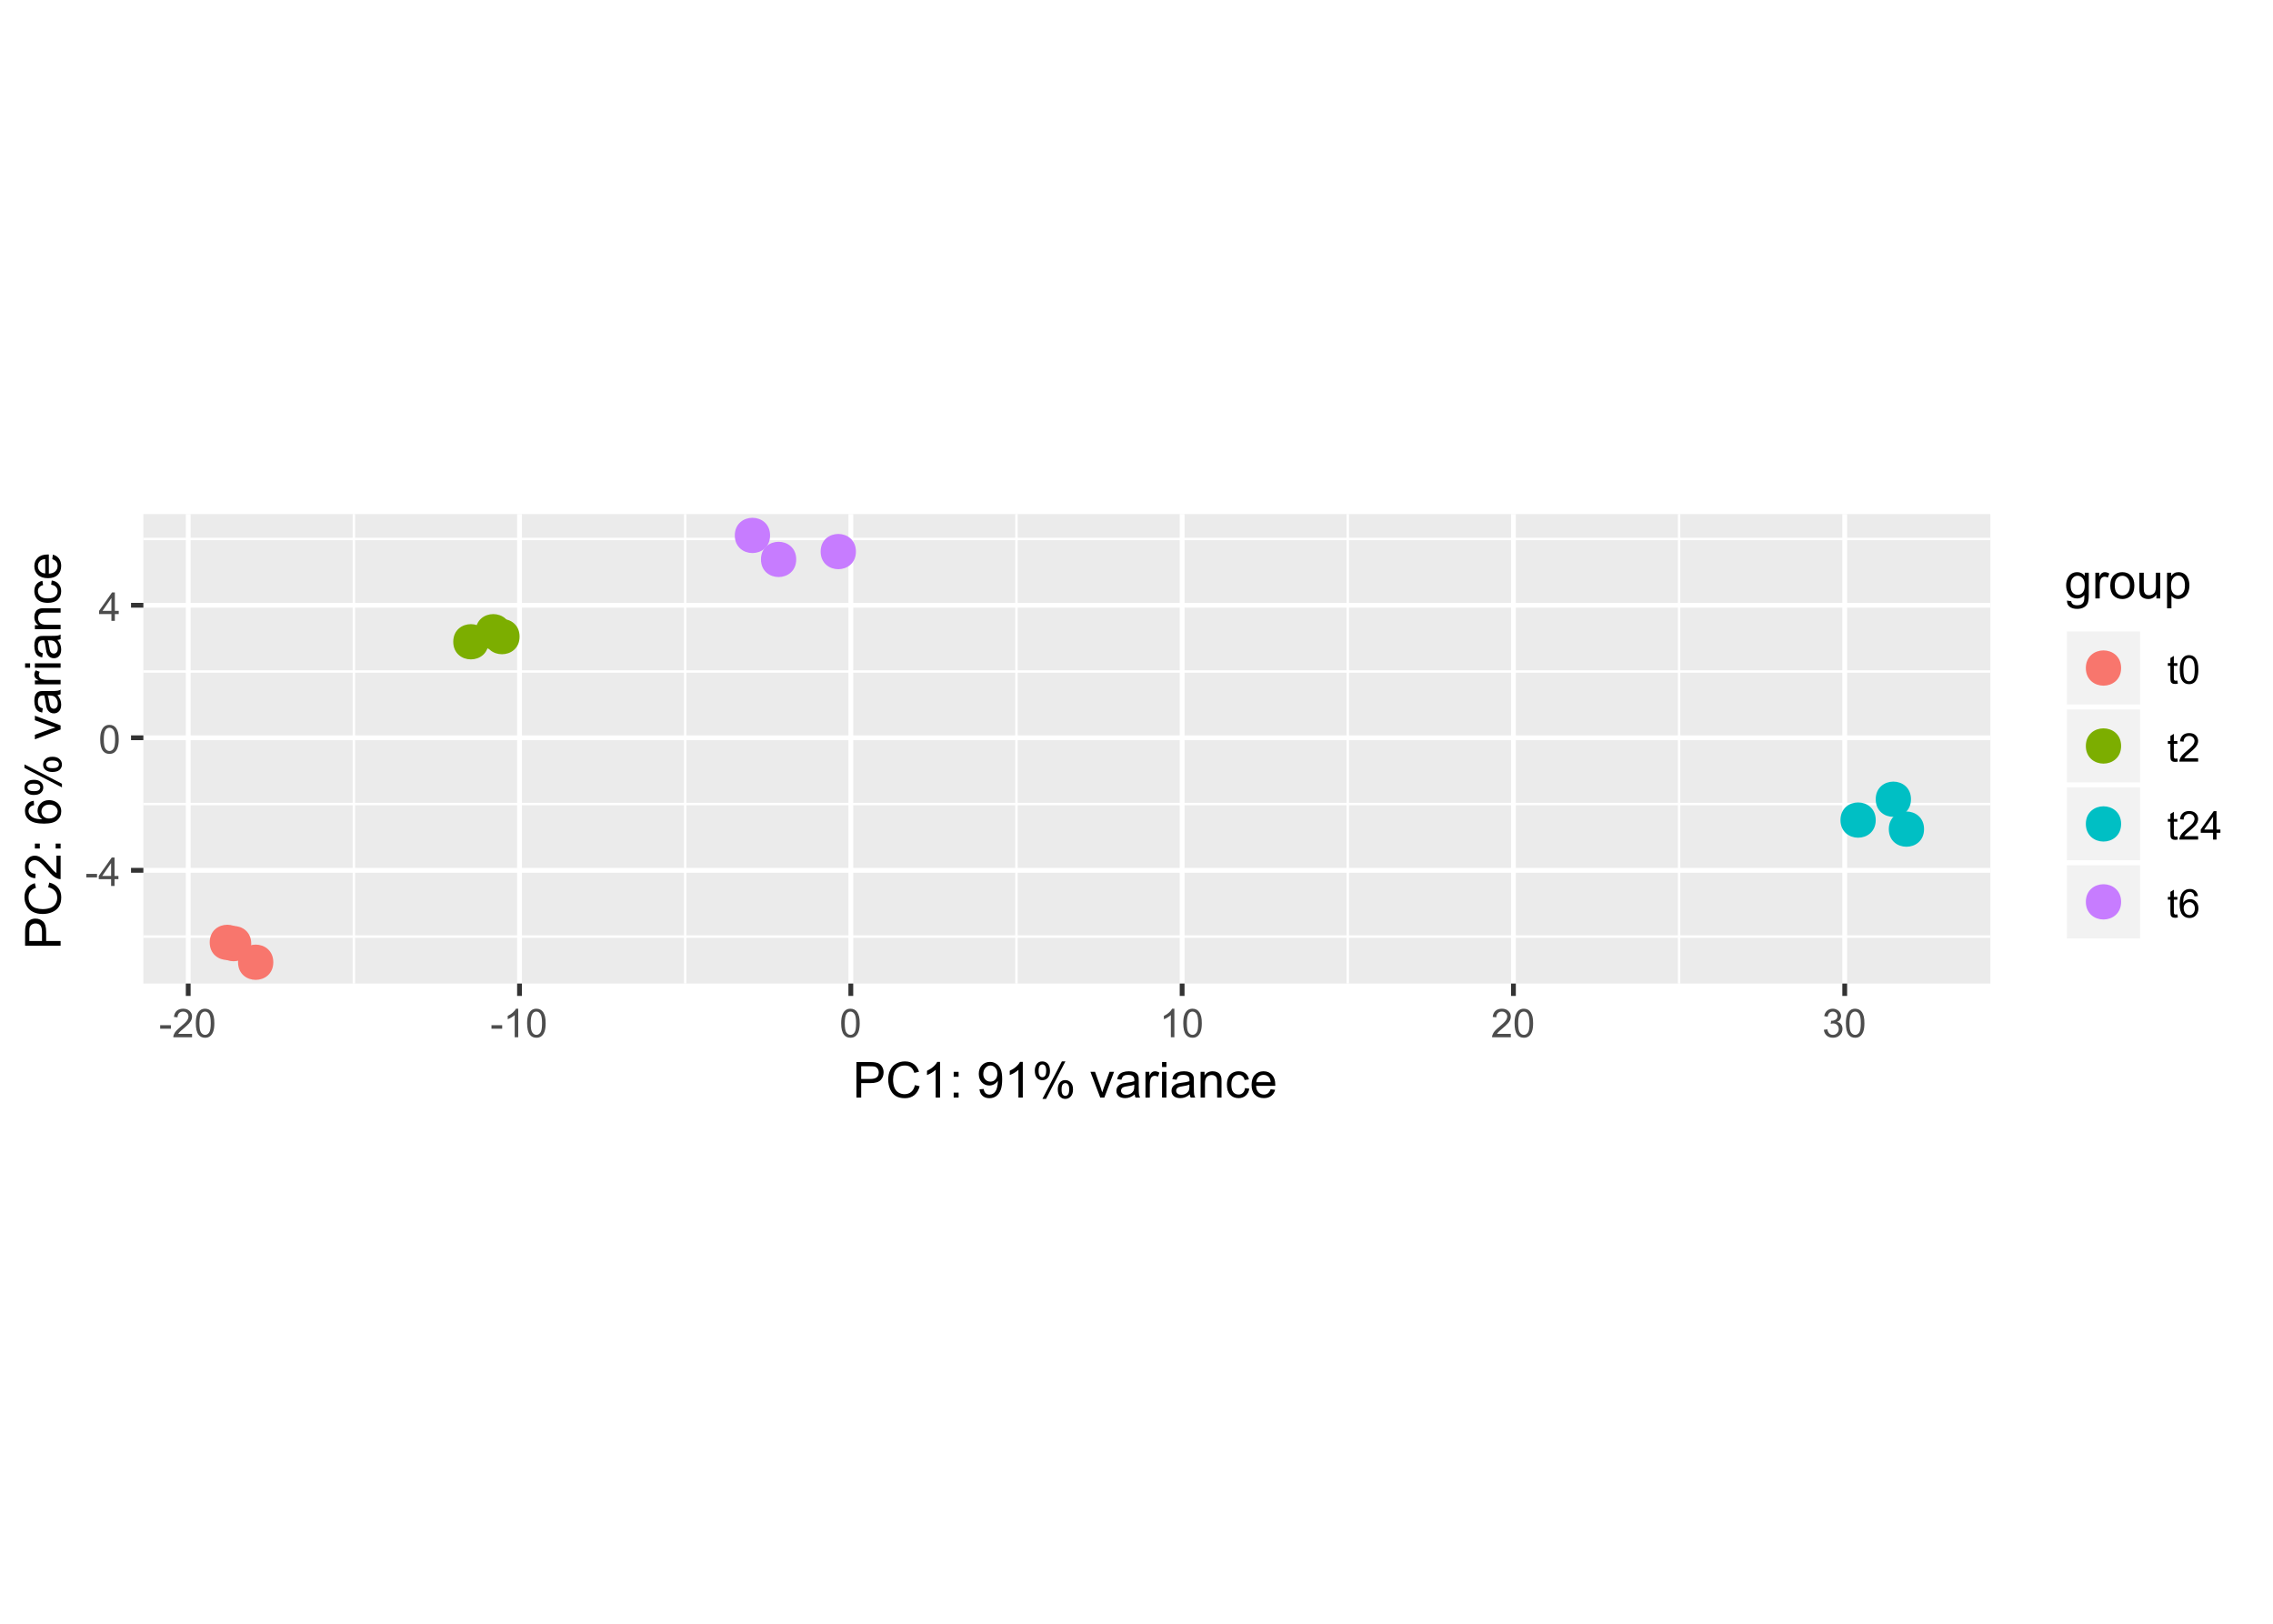 <?xml version="1.0" encoding="UTF-8"?>
<svg xmlns="http://www.w3.org/2000/svg" xmlns:xlink="http://www.w3.org/1999/xlink" width="504pt" height="360pt" viewBox="0 0 504 360" version="1.1">
<defs>
<g>
<symbol overflow="visible" id="glyph0-0">
<path style="stroke:none;" d="M 1.094 0 L 1.094 -5.5 L 5.5 -5.5 L 5.5 0 Z M 1.234 -0.141 L 5.359 -0.141 L 5.359 -5.359 L 1.234 -5.359 Z M 1.234 -0.141 "/>
</symbol>
<symbol overflow="visible" id="glyph0-1">
<path style="stroke:none;" d="M 0.281 -1.891 L 0.281 -2.672 L 2.656 -2.672 L 2.656 -1.891 Z M 0.281 -1.891 "/>
</symbol>
<symbol overflow="visible" id="glyph0-2">
<path style="stroke:none;" d="M 2.844 0 L 2.844 -1.5 L 0.109 -1.5 L 0.109 -2.219 L 2.984 -6.297 L 3.609 -6.297 L 3.609 -2.219 L 4.469 -2.219 L 4.469 -1.5 L 3.609 -1.5 L 3.609 0 Z M 2.844 -2.219 L 2.844 -5.062 L 0.875 -2.219 Z M 2.844 -2.219 "/>
</symbol>
<symbol overflow="visible" id="glyph0-3">
<path style="stroke:none;" d="M 0.359 -3.109 C 0.359 -3.848 0.438 -4.441 0.594 -4.891 C 0.75 -5.348 0.977 -5.703 1.281 -5.953 C 1.582 -6.203 1.961 -6.328 2.422 -6.328 C 2.754 -6.328 3.047 -6.258 3.297 -6.125 C 3.555 -5.988 3.77 -5.789 3.938 -5.531 C 4.102 -5.27 4.234 -4.957 4.328 -4.594 C 4.422 -4.227 4.469 -3.734 4.469 -3.109 C 4.469 -2.367 4.391 -1.77 4.234 -1.312 C 4.086 -0.863 3.863 -0.516 3.562 -0.266 C 3.258 -0.016 2.879 0.109 2.422 0.109 C 1.805 0.109 1.328 -0.109 0.984 -0.547 C 0.566 -1.066 0.359 -1.922 0.359 -3.109 Z M 1.156 -3.109 C 1.156 -2.078 1.273 -1.391 1.516 -1.047 C 1.766 -0.703 2.066 -0.531 2.422 -0.531 C 2.773 -0.531 3.07 -0.703 3.312 -1.047 C 3.551 -1.391 3.672 -2.078 3.672 -3.109 C 3.672 -4.141 3.551 -4.828 3.312 -5.172 C 3.07 -5.516 2.77 -5.688 2.406 -5.688 C 2.051 -5.688 1.77 -5.535 1.562 -5.234 C 1.289 -4.848 1.156 -4.141 1.156 -3.109 Z M 1.156 -3.109 "/>
</symbol>
<symbol overflow="visible" id="glyph0-4">
<path style="stroke:none;" d="M 4.422 -0.75 L 4.422 0 L 0.266 0 C 0.254 -0.188 0.285 -0.363 0.359 -0.531 C 0.461 -0.82 0.629 -1.102 0.859 -1.375 C 1.098 -1.645 1.438 -1.961 1.875 -2.328 C 2.562 -2.891 3.023 -3.332 3.266 -3.656 C 3.504 -3.988 3.625 -4.301 3.625 -4.594 C 3.625 -4.895 3.516 -5.148 3.297 -5.359 C 3.078 -5.578 2.789 -5.688 2.438 -5.688 C 2.062 -5.688 1.766 -5.57 1.547 -5.344 C 1.328 -5.125 1.211 -4.816 1.203 -4.422 L 0.406 -4.5 C 0.469 -5.094 0.676 -5.547 1.031 -5.859 C 1.383 -6.172 1.859 -6.328 2.453 -6.328 C 3.055 -6.328 3.535 -6.156 3.891 -5.812 C 4.242 -5.477 4.422 -5.066 4.422 -4.578 C 4.422 -4.328 4.367 -4.078 4.266 -3.828 C 4.16 -3.586 3.988 -3.332 3.75 -3.062 C 3.508 -2.789 3.113 -2.422 2.562 -1.953 C 2.094 -1.566 1.789 -1.301 1.656 -1.156 C 1.531 -1.02 1.426 -0.883 1.344 -0.75 Z M 4.422 -0.75 "/>
</symbol>
<symbol overflow="visible" id="glyph0-5">
<path style="stroke:none;" d="M 3.281 0 L 2.5 0 L 2.5 -4.922 C 2.312 -4.742 2.066 -4.566 1.766 -4.391 C 1.461 -4.211 1.191 -4.082 0.953 -4 L 0.953 -4.734 C 1.391 -4.941 1.77 -5.191 2.094 -5.484 C 2.414 -5.773 2.645 -6.055 2.781 -6.328 L 3.281 -6.328 Z M 3.281 0 "/>
</symbol>
<symbol overflow="visible" id="glyph0-6">
<path style="stroke:none;" d="M 0.375 -1.656 L 1.141 -1.766 C 1.234 -1.328 1.383 -1.008 1.594 -0.812 C 1.812 -0.625 2.07 -0.531 2.375 -0.531 C 2.738 -0.531 3.047 -0.656 3.297 -0.906 C 3.547 -1.156 3.672 -1.469 3.672 -1.844 C 3.672 -2.195 3.555 -2.488 3.328 -2.719 C 3.098 -2.945 2.801 -3.062 2.438 -3.062 C 2.289 -3.062 2.109 -3.035 1.891 -2.984 L 1.984 -3.656 C 2.035 -3.656 2.078 -3.656 2.109 -3.656 C 2.43 -3.656 2.723 -3.738 2.984 -3.906 C 3.254 -4.082 3.391 -4.348 3.391 -4.703 C 3.391 -4.984 3.289 -5.219 3.094 -5.406 C 2.906 -5.594 2.66 -5.688 2.359 -5.688 C 2.055 -5.688 1.805 -5.594 1.609 -5.406 C 1.41 -5.219 1.281 -4.93 1.219 -4.547 L 0.453 -4.688 C 0.547 -5.207 0.758 -5.609 1.094 -5.891 C 1.426 -6.18 1.844 -6.328 2.344 -6.328 C 2.688 -6.328 3 -6.25 3.281 -6.094 C 3.57 -5.945 3.797 -5.742 3.953 -5.484 C 4.109 -5.234 4.188 -4.969 4.188 -4.688 C 4.188 -4.414 4.113 -4.164 3.969 -3.938 C 3.82 -3.719 3.602 -3.539 3.312 -3.406 C 3.688 -3.32 3.977 -3.145 4.188 -2.875 C 4.395 -2.602 4.5 -2.266 4.5 -1.859 C 4.5 -1.305 4.297 -0.836 3.891 -0.453 C 3.492 -0.078 2.988 0.109 2.375 0.109 C 1.82 0.109 1.363 -0.051 1 -0.375 C 0.633 -0.707 0.426 -1.133 0.375 -1.656 Z M 0.375 -1.656 "/>
</symbol>
<symbol overflow="visible" id="glyph0-7">
<path style="stroke:none;" d="M 2.266 -0.688 L 2.375 -0.016 C 2.156 0.035 1.961 0.062 1.797 0.062 C 1.516 0.062 1.297 0.02 1.141 -0.062 C 0.984 -0.156 0.875 -0.273 0.812 -0.422 C 0.75 -0.566 0.719 -0.867 0.719 -1.328 L 0.719 -3.953 L 0.156 -3.953 L 0.156 -4.562 L 0.719 -4.562 L 0.719 -5.688 L 1.484 -6.156 L 1.484 -4.562 L 2.266 -4.562 L 2.266 -3.953 L 1.484 -3.953 L 1.484 -1.297 C 1.484 -1.078 1.5 -0.93 1.531 -0.859 C 1.562 -0.797 1.602 -0.742 1.656 -0.703 C 1.719 -0.672 1.805 -0.656 1.922 -0.656 C 2.016 -0.656 2.129 -0.664 2.266 -0.688 Z M 2.266 -0.688 "/>
</symbol>
<symbol overflow="visible" id="glyph0-8">
<path style="stroke:none;" d="M 4.375 -4.75 L 3.609 -4.688 C 3.535 -5 3.438 -5.223 3.312 -5.359 C 3.102 -5.578 2.848 -5.688 2.547 -5.688 C 2.297 -5.688 2.078 -5.617 1.891 -5.484 C 1.648 -5.305 1.457 -5.047 1.312 -4.703 C 1.176 -4.359 1.102 -3.875 1.094 -3.25 C 1.281 -3.531 1.508 -3.738 1.781 -3.875 C 2.051 -4.008 2.332 -4.078 2.625 -4.078 C 3.145 -4.078 3.582 -3.891 3.938 -3.516 C 4.301 -3.141 4.484 -2.648 4.484 -2.047 C 4.484 -1.648 4.398 -1.281 4.234 -0.938 C 4.066 -0.602 3.832 -0.344 3.531 -0.156 C 3.227 0.02 2.891 0.109 2.516 0.109 C 1.867 0.109 1.344 -0.125 0.938 -0.594 C 0.531 -1.07 0.328 -1.859 0.328 -2.953 C 0.328 -4.16 0.551 -5.039 1 -5.594 C 1.395 -6.082 1.926 -6.328 2.594 -6.328 C 3.082 -6.328 3.484 -6.188 3.797 -5.906 C 4.117 -5.625 4.312 -5.238 4.375 -4.75 Z M 1.219 -2.047 C 1.219 -1.773 1.273 -1.516 1.391 -1.266 C 1.504 -1.023 1.66 -0.844 1.859 -0.719 C 2.066 -0.594 2.281 -0.531 2.5 -0.531 C 2.832 -0.531 3.113 -0.66 3.344 -0.922 C 3.582 -1.18 3.703 -1.539 3.703 -2 C 3.703 -2.438 3.582 -2.781 3.344 -3.031 C 3.113 -3.281 2.82 -3.406 2.469 -3.406 C 2.125 -3.406 1.828 -3.281 1.578 -3.031 C 1.336 -2.781 1.219 -2.453 1.219 -2.047 Z M 1.219 -2.047 "/>
</symbol>
<symbol overflow="visible" id="glyph1-0">
<path style="stroke:none;" d="M 1.375 0 L 1.375 -6.875 L 6.875 -6.875 L 6.875 0 Z M 1.547 -0.172 L 6.703 -0.172 L 6.703 -6.703 L 1.547 -6.703 Z M 1.547 -0.172 "/>
</symbol>
<symbol overflow="visible" id="glyph1-1">
<path style="stroke:none;" d="M 0.844 0 L 0.844 -7.875 L 3.812 -7.875 C 4.344 -7.875 4.742 -7.848 5.016 -7.797 C 5.398 -7.734 5.723 -7.609 5.984 -7.422 C 6.242 -7.242 6.453 -6.992 6.609 -6.672 C 6.773 -6.348 6.859 -5.988 6.859 -5.594 C 6.859 -4.926 6.645 -4.359 6.219 -3.891 C 5.789 -3.43 5.02 -3.203 3.906 -3.203 L 1.891 -3.203 L 1.891 0 Z M 1.891 -4.125 L 3.922 -4.125 C 4.598 -4.125 5.078 -4.25 5.359 -4.5 C 5.641 -4.75 5.781 -5.102 5.781 -5.562 C 5.781 -5.895 5.695 -6.176 5.531 -6.406 C 5.363 -6.645 5.145 -6.801 4.875 -6.875 C 4.695 -6.914 4.375 -6.938 3.906 -6.938 L 1.891 -6.938 Z M 1.891 -4.125 "/>
</symbol>
<symbol overflow="visible" id="glyph1-2">
<path style="stroke:none;" d="M 6.469 -2.766 L 7.516 -2.5 C 7.297 -1.645 6.898 -0.988 6.328 -0.531 C 5.766 -0.082 5.07 0.141 4.25 0.141 C 3.395 0.141 2.703 -0.031 2.172 -0.375 C 1.641 -0.727 1.234 -1.234 0.953 -1.891 C 0.68 -2.547 0.547 -3.25 0.547 -4 C 0.547 -4.812 0.703 -5.523 1.016 -6.141 C 1.328 -6.754 1.77 -7.219 2.344 -7.531 C 2.926 -7.852 3.566 -8.016 4.266 -8.016 C 5.055 -8.016 5.719 -7.812 6.25 -7.406 C 6.789 -7.008 7.164 -6.445 7.375 -5.719 L 6.344 -5.469 C 6.164 -6.039 5.898 -6.457 5.547 -6.719 C 5.203 -6.977 4.77 -7.109 4.25 -7.109 C 3.633 -7.109 3.125 -6.961 2.719 -6.672 C 2.312 -6.391 2.023 -6.004 1.859 -5.516 C 1.703 -5.023 1.625 -4.52 1.625 -4 C 1.625 -3.332 1.719 -2.75 1.906 -2.25 C 2.102 -1.75 2.406 -1.375 2.812 -1.125 C 3.227 -0.875 3.676 -0.75 4.156 -0.75 C 4.738 -0.75 5.234 -0.914 5.641 -1.25 C 6.047 -1.594 6.32 -2.098 6.469 -2.766 Z M 6.469 -2.766 "/>
</symbol>
<symbol overflow="visible" id="glyph1-3">
<path style="stroke:none;" d="M 4.094 0 L 3.125 0 L 3.125 -6.156 C 2.895 -5.938 2.594 -5.711 2.219 -5.484 C 1.844 -5.266 1.504 -5.102 1.203 -5 L 1.203 -5.938 C 1.742 -6.188 2.211 -6.488 2.609 -6.844 C 3.016 -7.207 3.301 -7.562 3.469 -7.906 L 4.094 -7.906 Z M 4.094 0 "/>
</symbol>
<symbol overflow="visible" id="glyph1-4">
<path style="stroke:none;" d="M 1 -4.609 L 1 -5.703 L 2.094 -5.703 L 2.094 -4.609 Z M 1 0 L 1 -1.094 L 2.094 -1.094 L 2.094 0 Z M 1 0 "/>
</symbol>
<symbol overflow="visible" id="glyph1-5">
<path style="stroke:none;" d=""/>
</symbol>
<symbol overflow="visible" id="glyph1-6">
<path style="stroke:none;" d="M 0.609 -1.828 L 1.531 -1.906 C 1.613 -1.469 1.766 -1.148 1.984 -0.953 C 2.203 -0.754 2.488 -0.656 2.844 -0.656 C 3.133 -0.656 3.391 -0.723 3.609 -0.859 C 3.836 -0.992 4.023 -1.176 4.172 -1.406 C 4.316 -1.633 4.438 -1.941 4.531 -2.328 C 4.625 -2.711 4.672 -3.109 4.672 -3.516 C 4.672 -3.555 4.672 -3.617 4.672 -3.703 C 4.473 -3.398 4.207 -3.148 3.875 -2.953 C 3.539 -2.766 3.176 -2.672 2.781 -2.672 C 2.133 -2.672 1.582 -2.906 1.125 -3.375 C 0.676 -3.852 0.453 -4.477 0.453 -5.25 C 0.453 -6.051 0.688 -6.691 1.156 -7.172 C 1.633 -7.66 2.227 -7.906 2.938 -7.906 C 3.445 -7.906 3.91 -7.766 4.328 -7.484 C 4.754 -7.211 5.078 -6.82 5.297 -6.312 C 5.523 -5.801 5.641 -5.062 5.641 -4.094 C 5.641 -3.094 5.531 -2.289 5.312 -1.688 C 5.094 -1.094 4.766 -0.641 4.328 -0.328 C 3.898 -0.016 3.395 0.141 2.812 0.141 C 2.195 0.141 1.691 -0.031 1.297 -0.375 C 0.91 -0.719 0.68 -1.203 0.609 -1.828 Z M 4.562 -5.297 C 4.562 -5.848 4.41 -6.285 4.109 -6.609 C 3.816 -6.941 3.461 -7.109 3.047 -7.109 C 2.617 -7.109 2.242 -6.93 1.922 -6.578 C 1.609 -6.223 1.453 -5.77 1.453 -5.219 C 1.453 -4.719 1.602 -4.312 1.906 -4 C 2.207 -3.688 2.582 -3.531 3.031 -3.531 C 3.477 -3.531 3.844 -3.688 4.125 -4 C 4.414 -4.312 4.562 -4.742 4.562 -5.297 Z M 4.562 -5.297 "/>
</symbol>
<symbol overflow="visible" id="glyph1-7">
<path style="stroke:none;" d="M 0.641 -5.984 C 0.641 -6.547 0.781 -7.023 1.062 -7.422 C 1.344 -7.816 1.754 -8.016 2.297 -8.016 C 2.785 -8.016 3.191 -7.836 3.516 -7.484 C 3.836 -7.129 4 -6.609 4 -5.922 C 4 -5.254 3.836 -4.738 3.516 -4.375 C 3.191 -4.02 2.785 -3.844 2.297 -3.844 C 1.828 -3.844 1.43 -4.02 1.109 -4.375 C 0.797 -4.727 0.641 -5.266 0.641 -5.984 Z M 2.328 -7.344 C 2.078 -7.344 1.875 -7.238 1.719 -7.031 C 1.562 -6.82 1.484 -6.441 1.484 -5.891 C 1.484 -5.379 1.562 -5.02 1.719 -4.812 C 1.883 -4.613 2.086 -4.516 2.328 -4.516 C 2.566 -4.516 2.766 -4.617 2.922 -4.828 C 3.078 -5.035 3.156 -5.414 3.156 -5.969 C 3.156 -6.469 3.078 -6.82 2.922 -7.031 C 2.766 -7.238 2.566 -7.344 2.328 -7.344 Z M 2.328 0.297 L 6.641 -8.016 L 7.422 -8.016 L 3.125 0.297 Z M 5.734 -1.844 C 5.734 -2.414 5.875 -2.895 6.156 -3.281 C 6.438 -3.676 6.848 -3.875 7.391 -3.875 C 7.879 -3.875 8.285 -3.695 8.609 -3.344 C 8.941 -2.988 9.109 -2.469 9.109 -1.781 C 9.109 -1.125 8.941 -0.613 8.609 -0.25 C 8.285 0.113 7.879 0.297 7.391 0.297 C 6.922 0.297 6.523 0.117 6.203 -0.234 C 5.891 -0.598 5.734 -1.133 5.734 -1.844 Z M 7.422 -3.203 C 7.172 -3.203 6.969 -3.098 6.812 -2.891 C 6.656 -2.68 6.578 -2.301 6.578 -1.75 C 6.578 -1.25 6.656 -0.895 6.812 -0.688 C 6.977 -0.477 7.176 -0.375 7.406 -0.375 C 7.656 -0.375 7.859 -0.477 8.016 -0.688 C 8.18 -0.895 8.266 -1.273 8.266 -1.828 C 8.266 -2.336 8.18 -2.691 8.016 -2.891 C 7.859 -3.098 7.66 -3.203 7.422 -3.203 Z M 7.422 -3.203 "/>
</symbol>
<symbol overflow="visible" id="glyph1-8">
<path style="stroke:none;" d="M 2.312 0 L 0.141 -5.703 L 1.156 -5.703 L 2.391 -2.281 C 2.516 -1.914 2.633 -1.535 2.75 -1.141 C 2.832 -1.441 2.953 -1.801 3.109 -2.219 L 4.375 -5.703 L 5.375 -5.703 L 3.219 0 Z M 2.312 0 "/>
</symbol>
<symbol overflow="visible" id="glyph1-9">
<path style="stroke:none;" d="M 4.453 -0.703 C 4.086 -0.398 3.738 -0.188 3.406 -0.062 C 3.082 0.062 2.727 0.125 2.344 0.125 C 1.719 0.125 1.234 -0.023 0.891 -0.328 C 0.555 -0.641 0.391 -1.031 0.391 -1.5 C 0.391 -1.781 0.453 -2.035 0.578 -2.266 C 0.711 -2.492 0.879 -2.676 1.078 -2.812 C 1.285 -2.957 1.52 -3.066 1.781 -3.141 C 1.969 -3.191 2.254 -3.238 2.641 -3.281 C 3.422 -3.375 3.992 -3.488 4.359 -3.625 C 4.367 -3.75 4.375 -3.832 4.375 -3.875 C 4.375 -4.27 4.281 -4.547 4.094 -4.703 C 3.852 -4.922 3.488 -5.031 3 -5.031 C 2.539 -5.031 2.203 -4.953 1.984 -4.797 C 1.773 -4.641 1.617 -4.359 1.516 -3.953 L 0.562 -4.078 C 0.645 -4.484 0.785 -4.812 0.984 -5.062 C 1.18 -5.312 1.469 -5.5 1.844 -5.625 C 2.219 -5.758 2.648 -5.828 3.141 -5.828 C 3.629 -5.828 4.023 -5.77 4.328 -5.656 C 4.629 -5.539 4.848 -5.395 4.984 -5.219 C 5.129 -5.051 5.234 -4.836 5.297 -4.578 C 5.328 -4.41 5.344 -4.109 5.344 -3.672 L 5.344 -2.391 C 5.344 -1.492 5.363 -0.926 5.406 -0.688 C 5.445 -0.445 5.531 -0.219 5.656 0 L 4.641 0 C 4.535 -0.195 4.473 -0.43 4.453 -0.703 Z M 4.359 -2.859 C 4.016 -2.711 3.488 -2.594 2.781 -2.5 C 2.383 -2.438 2.102 -2.367 1.938 -2.297 C 1.781 -2.234 1.656 -2.129 1.562 -1.984 C 1.469 -1.848 1.422 -1.695 1.422 -1.531 C 1.422 -1.27 1.52 -1.051 1.719 -0.875 C 1.914 -0.707 2.203 -0.625 2.578 -0.625 C 2.953 -0.625 3.281 -0.707 3.562 -0.875 C 3.852 -1.039 4.07 -1.266 4.219 -1.547 C 4.312 -1.766 4.359 -2.086 4.359 -2.516 Z M 4.359 -2.859 "/>
</symbol>
<symbol overflow="visible" id="glyph1-10">
<path style="stroke:none;" d="M 0.719 0 L 0.719 -5.703 L 1.578 -5.703 L 1.578 -4.844 C 1.805 -5.25 2.016 -5.516 2.203 -5.641 C 2.391 -5.766 2.594 -5.828 2.812 -5.828 C 3.145 -5.828 3.477 -5.723 3.812 -5.516 L 3.484 -4.625 C 3.242 -4.758 3.004 -4.828 2.766 -4.828 C 2.555 -4.828 2.367 -4.766 2.203 -4.641 C 2.035 -4.516 1.914 -4.336 1.844 -4.109 C 1.738 -3.766 1.688 -3.391 1.688 -2.984 L 1.688 0 Z M 0.719 0 "/>
</symbol>
<symbol overflow="visible" id="glyph1-11">
<path style="stroke:none;" d="M 0.734 -6.766 L 0.734 -7.875 L 1.703 -7.875 L 1.703 -6.766 Z M 0.734 0 L 0.734 -5.703 L 1.703 -5.703 L 1.703 0 Z M 0.734 0 "/>
</symbol>
<symbol overflow="visible" id="glyph1-12">
<path style="stroke:none;" d="M 0.719 0 L 0.719 -5.703 L 1.594 -5.703 L 1.594 -4.891 C 2.008 -5.516 2.613 -5.828 3.406 -5.828 C 3.75 -5.828 4.066 -5.766 4.359 -5.641 C 4.648 -5.523 4.863 -5.363 5 -5.156 C 5.145 -4.957 5.25 -4.723 5.312 -4.453 C 5.344 -4.266 5.359 -3.945 5.359 -3.5 L 5.359 0 L 4.391 0 L 4.391 -3.469 C 4.391 -3.863 4.352 -4.156 4.281 -4.344 C 4.207 -4.539 4.07 -4.695 3.875 -4.812 C 3.688 -4.938 3.461 -5 3.203 -5 C 2.797 -5 2.441 -4.867 2.141 -4.609 C 1.836 -4.348 1.688 -3.848 1.688 -3.109 L 1.688 0 Z M 0.719 0 "/>
</symbol>
<symbol overflow="visible" id="glyph1-13">
<path style="stroke:none;" d="M 4.453 -2.094 L 5.391 -1.969 C 5.297 -1.312 5.031 -0.797 4.594 -0.422 C 4.164 -0.055 3.645 0.125 3.031 0.125 C 2.25 0.125 1.617 -0.129 1.141 -0.641 C 0.672 -1.148 0.438 -1.879 0.438 -2.828 C 0.438 -3.441 0.535 -3.977 0.734 -4.438 C 0.941 -4.906 1.254 -5.254 1.672 -5.484 C 2.086 -5.711 2.539 -5.828 3.031 -5.828 C 3.645 -5.828 4.148 -5.672 4.547 -5.359 C 4.941 -5.047 5.195 -4.602 5.312 -4.031 L 4.359 -3.891 C 4.273 -4.266 4.117 -4.547 3.891 -4.734 C 3.66 -4.93 3.383 -5.031 3.062 -5.031 C 2.582 -5.031 2.188 -4.852 1.875 -4.5 C 1.57 -4.156 1.422 -3.609 1.422 -2.859 C 1.422 -2.086 1.566 -1.531 1.859 -1.188 C 2.148 -0.844 2.535 -0.672 3.016 -0.672 C 3.391 -0.672 3.703 -0.785 3.953 -1.016 C 4.211 -1.242 4.379 -1.602 4.453 -2.094 Z M 4.453 -2.094 "/>
</symbol>
<symbol overflow="visible" id="glyph1-14">
<path style="stroke:none;" d="M 4.625 -1.844 L 5.625 -1.719 C 5.469 -1.133 5.176 -0.68 4.75 -0.359 C 4.32 -0.035 3.781 0.125 3.125 0.125 C 2.289 0.125 1.629 -0.129 1.141 -0.641 C 0.648 -1.148 0.406 -1.867 0.406 -2.797 C 0.406 -3.766 0.648 -4.508 1.141 -5.031 C 1.641 -5.562 2.281 -5.828 3.062 -5.828 C 3.832 -5.828 4.457 -5.566 4.938 -5.047 C 5.414 -4.535 5.656 -3.805 5.656 -2.859 C 5.656 -2.805 5.656 -2.723 5.656 -2.609 L 1.406 -2.609 C 1.438 -1.984 1.609 -1.504 1.922 -1.172 C 2.242 -0.836 2.645 -0.672 3.125 -0.672 C 3.477 -0.672 3.781 -0.758 4.031 -0.938 C 4.281 -1.125 4.477 -1.426 4.625 -1.844 Z M 1.453 -3.406 L 4.641 -3.406 C 4.598 -3.883 4.477 -4.242 4.281 -4.484 C 3.969 -4.848 3.566 -5.031 3.078 -5.031 C 2.629 -5.031 2.254 -4.879 1.953 -4.578 C 1.648 -4.285 1.484 -3.895 1.453 -3.406 Z M 1.453 -3.406 "/>
</symbol>
<symbol overflow="visible" id="glyph1-15">
<path style="stroke:none;" d="M 0.547 0.469 L 1.484 0.609 C 1.523 0.898 1.633 1.113 1.812 1.25 C 2.051 1.426 2.379 1.516 2.797 1.516 C 3.242 1.516 3.586 1.426 3.828 1.25 C 4.078 1.07 4.242 0.82 4.328 0.5 C 4.379 0.301 4.406 -0.113 4.406 -0.75 C 3.977 -0.25 3.445 0 2.812 0 C 2.031 0 1.426 -0.281 1 -0.844 C 0.57 -1.414 0.359 -2.098 0.359 -2.891 C 0.359 -3.43 0.457 -3.93 0.656 -4.391 C 0.852 -4.848 1.133 -5.203 1.5 -5.453 C 1.875 -5.703 2.316 -5.828 2.828 -5.828 C 3.492 -5.828 4.047 -5.555 4.484 -5.016 L 4.484 -5.703 L 5.375 -5.703 L 5.375 -0.781 C 5.375 0.113 5.285 0.742 5.109 1.109 C 4.93 1.484 4.645 1.773 4.25 1.984 C 3.852 2.203 3.367 2.312 2.797 2.312 C 2.117 2.312 1.57 2.156 1.156 1.844 C 0.738 1.539 0.535 1.082 0.547 0.469 Z M 1.344 -2.953 C 1.344 -2.203 1.488 -1.656 1.781 -1.312 C 2.082 -0.969 2.457 -0.797 2.906 -0.797 C 3.352 -0.797 3.727 -0.969 4.031 -1.312 C 4.332 -1.656 4.484 -2.191 4.484 -2.922 C 4.484 -3.617 4.328 -4.145 4.016 -4.5 C 3.703 -4.852 3.328 -5.031 2.891 -5.031 C 2.461 -5.031 2.098 -4.852 1.797 -4.5 C 1.492 -4.156 1.344 -3.641 1.344 -2.953 Z M 1.344 -2.953 "/>
</symbol>
<symbol overflow="visible" id="glyph1-16">
<path style="stroke:none;" d="M 0.359 -2.859 C 0.359 -3.91 0.656 -4.691 1.25 -5.203 C 1.738 -5.617 2.336 -5.828 3.047 -5.828 C 3.828 -5.828 4.461 -5.57 4.953 -5.062 C 5.453 -4.551 5.703 -3.844 5.703 -2.938 C 5.703 -2.195 5.594 -1.613 5.375 -1.188 C 5.156 -0.77 4.832 -0.445 4.406 -0.219 C 3.988 0.008 3.535 0.125 3.047 0.125 C 2.242 0.125 1.594 -0.129 1.094 -0.641 C 0.602 -1.148 0.359 -1.891 0.359 -2.859 Z M 1.359 -2.859 C 1.359 -2.117 1.516 -1.566 1.828 -1.203 C 2.148 -0.848 2.555 -0.672 3.047 -0.672 C 3.523 -0.672 3.922 -0.852 4.234 -1.219 C 4.555 -1.582 4.719 -2.141 4.719 -2.891 C 4.719 -3.586 4.555 -4.117 4.234 -4.484 C 3.91 -4.848 3.516 -5.031 3.047 -5.031 C 2.555 -5.031 2.148 -4.848 1.828 -4.484 C 1.516 -4.129 1.359 -3.586 1.359 -2.859 Z M 1.359 -2.859 "/>
</symbol>
<symbol overflow="visible" id="glyph1-17">
<path style="stroke:none;" d="M 4.469 0 L 4.469 -0.844 C 4.02 -0.195 3.414 0.125 2.656 0.125 C 2.32 0.125 2.004 0.062 1.703 -0.062 C 1.41 -0.195 1.191 -0.359 1.047 -0.547 C 0.91 -0.742 0.816 -0.984 0.766 -1.266 C 0.723 -1.453 0.703 -1.754 0.703 -2.172 L 0.703 -5.703 L 1.672 -5.703 L 1.672 -2.547 C 1.672 -2.035 1.691 -1.691 1.734 -1.516 C 1.797 -1.266 1.922 -1.066 2.109 -0.922 C 2.305 -0.773 2.551 -0.703 2.844 -0.703 C 3.133 -0.703 3.406 -0.773 3.656 -0.922 C 3.914 -1.078 4.098 -1.281 4.203 -1.531 C 4.305 -1.789 4.359 -2.16 4.359 -2.641 L 4.359 -5.703 L 5.328 -5.703 L 5.328 0 Z M 4.469 0 "/>
</symbol>
<symbol overflow="visible" id="glyph1-18">
<path style="stroke:none;" d="M 0.719 2.188 L 0.719 -5.703 L 1.609 -5.703 L 1.609 -4.969 C 1.816 -5.25 2.051 -5.461 2.312 -5.609 C 2.57 -5.754 2.891 -5.828 3.266 -5.828 C 3.742 -5.828 4.172 -5.703 4.547 -5.453 C 4.922 -5.203 5.203 -4.848 5.391 -4.391 C 5.578 -3.941 5.672 -3.441 5.672 -2.891 C 5.672 -2.305 5.566 -1.781 5.359 -1.312 C 5.148 -0.852 4.844 -0.5 4.438 -0.25 C 4.039 0 3.625 0.125 3.188 0.125 C 2.863 0.125 2.57 0.055 2.312 -0.078 C 2.062 -0.211 1.852 -0.383 1.688 -0.594 L 1.688 2.188 Z M 1.594 -2.812 C 1.594 -2.082 1.742 -1.539 2.047 -1.188 C 2.348 -0.844 2.707 -0.672 3.125 -0.672 C 3.551 -0.672 3.914 -0.848 4.219 -1.203 C 4.531 -1.566 4.688 -2.133 4.688 -2.906 C 4.688 -3.625 4.535 -4.164 4.234 -4.531 C 3.941 -4.895 3.586 -5.078 3.172 -5.078 C 2.754 -5.078 2.383 -4.883 2.062 -4.5 C 1.75 -4.113 1.594 -3.551 1.594 -2.812 Z M 1.594 -2.812 "/>
</symbol>
<symbol overflow="visible" id="glyph2-0">
<path style="stroke:none;" d="M 0 -1.375 L -6.875 -1.375 L -6.875 -6.875 L 0 -6.875 Z M -0.172 -1.547 L -0.172 -6.703 L -6.703 -6.703 L -6.703 -1.547 Z M -0.172 -1.547 "/>
</symbol>
<symbol overflow="visible" id="glyph2-1">
<path style="stroke:none;" d="M 0 -0.844 L -7.875 -0.844 L -7.875 -3.812 C -7.875 -4.344 -7.848 -4.742 -7.797 -5.016 C -7.734 -5.398 -7.609 -5.723 -7.422 -5.984 C -7.242 -6.242 -6.992 -6.453 -6.672 -6.609 C -6.348 -6.773 -5.988 -6.859 -5.594 -6.859 C -4.926 -6.859 -4.359 -6.645 -3.891 -6.219 C -3.43 -5.789 -3.203 -5.02 -3.203 -3.906 L -3.203 -1.891 L 0 -1.891 Z M -4.125 -1.891 L -4.125 -3.922 C -4.125 -4.598 -4.25 -5.078 -4.5 -5.359 C -4.75 -5.641 -5.102 -5.781 -5.562 -5.781 C -5.895 -5.781 -6.176 -5.695 -6.406 -5.531 C -6.645 -5.363 -6.801 -5.145 -6.875 -4.875 C -6.914 -4.695 -6.938 -4.375 -6.938 -3.906 L -6.938 -1.891 Z M -4.125 -1.891 "/>
</symbol>
<symbol overflow="visible" id="glyph2-2">
<path style="stroke:none;" d="M -2.766 -6.469 L -2.5 -7.516 C -1.645 -7.297 -0.988 -6.898 -0.531 -6.328 C -0.082 -5.766 0.141 -5.07 0.141 -4.25 C 0.141 -3.395 -0.031 -2.703 -0.375 -2.172 C -0.727 -1.641 -1.234 -1.234 -1.891 -0.953 C -2.547 -0.68 -3.25 -0.547 -4 -0.547 C -4.812 -0.547 -5.523 -0.703 -6.141 -1.016 C -6.754 -1.328 -7.219 -1.77 -7.531 -2.344 C -7.852 -2.926 -8.016 -3.566 -8.016 -4.266 C -8.016 -5.055 -7.812 -5.719 -7.406 -6.25 C -7.008 -6.789 -6.445 -7.164 -5.719 -7.375 L -5.469 -6.344 C -6.039 -6.164 -6.457 -5.898 -6.719 -5.547 C -6.977 -5.203 -7.109 -4.77 -7.109 -4.25 C -7.109 -3.633 -6.961 -3.125 -6.672 -2.719 C -6.391 -2.312 -6.004 -2.023 -5.516 -1.859 C -5.023 -1.703 -4.52 -1.625 -4 -1.625 C -3.332 -1.625 -2.75 -1.719 -2.25 -1.906 C -1.75 -2.102 -1.375 -2.406 -1.125 -2.812 C -0.875 -3.227 -0.75 -3.676 -0.75 -4.156 C -0.75 -4.738 -0.914 -5.234 -1.25 -5.641 C -1.594 -6.047 -2.098 -6.32 -2.766 -6.469 Z M -2.766 -6.469 "/>
</symbol>
<symbol overflow="visible" id="glyph2-3">
<path style="stroke:none;" d="M -0.922 -5.531 L 0 -5.531 L 0 -0.328 C -0.227 -0.328 -0.453 -0.367 -0.672 -0.453 C -1.023 -0.578 -1.375 -0.785 -1.719 -1.078 C -2.062 -1.367 -2.457 -1.789 -2.906 -2.344 C -3.613 -3.195 -4.172 -3.773 -4.578 -4.078 C -4.984 -4.379 -5.367 -4.531 -5.734 -4.531 C -6.117 -4.531 -6.441 -4.395 -6.703 -4.125 C -6.973 -3.852 -7.109 -3.492 -7.109 -3.047 C -7.109 -2.586 -6.969 -2.219 -6.688 -1.938 C -6.406 -1.656 -6.02 -1.516 -5.531 -1.516 L -5.625 -0.516 C -6.363 -0.586 -6.926 -0.844 -7.312 -1.281 C -7.707 -1.727 -7.906 -2.328 -7.906 -3.078 C -7.906 -3.828 -7.695 -4.422 -7.281 -4.859 C -6.863 -5.305 -6.344 -5.531 -5.719 -5.531 C -5.406 -5.531 -5.094 -5.461 -4.781 -5.328 C -4.477 -5.203 -4.16 -4.988 -3.828 -4.688 C -3.492 -4.395 -3.031 -3.898 -2.438 -3.203 C -1.957 -2.617 -1.629 -2.242 -1.453 -2.078 C -1.273 -1.922 -1.098 -1.785 -0.922 -1.672 Z M -0.922 -5.531 "/>
</symbol>
<symbol overflow="visible" id="glyph2-4">
<path style="stroke:none;" d="M -4.609 -1 L -5.703 -1 L -5.703 -2.094 L -4.609 -2.094 Z M 0 -1 L -1.094 -1 L -1.094 -2.094 L 0 -2.094 Z M 0 -1 "/>
</symbol>
<symbol overflow="visible" id="glyph2-5">
<path style="stroke:none;" d=""/>
</symbol>
<symbol overflow="visible" id="glyph2-6">
<path style="stroke:none;" d="M -5.953 -5.469 L -5.875 -4.516 C -6.25 -4.43 -6.523 -4.305 -6.703 -4.141 C -6.973 -3.879 -7.109 -3.562 -7.109 -3.188 C -7.109 -2.875 -7.023 -2.602 -6.859 -2.375 C -6.629 -2.062 -6.301 -1.816 -5.875 -1.641 C -5.457 -1.473 -4.852 -1.383 -4.062 -1.375 C -4.414 -1.602 -4.676 -1.883 -4.844 -2.219 C -5.02 -2.562 -5.109 -2.914 -5.109 -3.281 C -5.109 -3.926 -4.867 -4.473 -4.391 -4.922 C -3.922 -5.379 -3.312 -5.609 -2.562 -5.609 C -2.062 -5.609 -1.598 -5.5 -1.172 -5.281 C -0.754 -5.07 -0.43 -4.781 -0.203 -4.406 C 0.023 -4.039 0.141 -3.617 0.141 -3.141 C 0.141 -2.336 -0.156 -1.68 -0.75 -1.172 C -1.344 -0.66 -2.32 -0.406 -3.688 -0.406 C -5.207 -0.406 -6.312 -0.688 -7 -1.25 C -7.602 -1.75 -7.906 -2.41 -7.906 -3.234 C -7.906 -3.859 -7.727 -4.367 -7.375 -4.766 C -7.031 -5.16 -6.555 -5.395 -5.953 -5.469 Z M -2.547 -1.531 C -2.211 -1.531 -1.895 -1.598 -1.594 -1.734 C -1.289 -1.879 -1.055 -2.078 -0.891 -2.328 C -0.734 -2.586 -0.656 -2.852 -0.656 -3.125 C -0.656 -3.539 -0.82 -3.895 -1.156 -4.188 C -1.488 -4.477 -1.938 -4.625 -2.5 -4.625 C -3.039 -4.625 -3.469 -4.477 -3.781 -4.188 C -4.094 -3.895 -4.25 -3.531 -4.25 -3.094 C -4.25 -2.656 -4.094 -2.285 -3.781 -1.984 C -3.469 -1.68 -3.055 -1.531 -2.547 -1.531 Z M -2.547 -1.531 "/>
</symbol>
<symbol overflow="visible" id="glyph2-7">
<path style="stroke:none;" d="M -5.984 -0.641 C -6.547 -0.641 -7.023 -0.781 -7.422 -1.062 C -7.816 -1.344 -8.016 -1.754 -8.016 -2.297 C -8.016 -2.785 -7.836 -3.191 -7.484 -3.516 C -7.129 -3.836 -6.609 -4 -5.922 -4 C -5.254 -4 -4.738 -3.836 -4.375 -3.516 C -4.02 -3.191 -3.844 -2.785 -3.844 -2.297 C -3.844 -1.828 -4.02 -1.43 -4.375 -1.109 C -4.727 -0.797 -5.266 -0.641 -5.984 -0.641 Z M -7.344 -2.328 C -7.344 -2.078 -7.238 -1.875 -7.031 -1.719 C -6.82 -1.562 -6.441 -1.484 -5.891 -1.484 C -5.379 -1.484 -5.02 -1.562 -4.812 -1.719 C -4.613 -1.883 -4.516 -2.086 -4.516 -2.328 C -4.516 -2.566 -4.617 -2.766 -4.828 -2.922 C -5.035 -3.078 -5.414 -3.156 -5.969 -3.156 C -6.469 -3.156 -6.82 -3.078 -7.031 -2.922 C -7.238 -2.766 -7.344 -2.566 -7.344 -2.328 Z M 0.297 -2.328 L -8.016 -6.641 L -8.016 -7.422 L 0.297 -3.125 Z M -1.844 -5.734 C -2.414 -5.734 -2.895 -5.875 -3.281 -6.156 C -3.676 -6.438 -3.875 -6.848 -3.875 -7.391 C -3.875 -7.879 -3.695 -8.285 -3.344 -8.609 C -2.988 -8.941 -2.469 -9.109 -1.781 -9.109 C -1.125 -9.109 -0.613 -8.941 -0.25 -8.609 C 0.113 -8.285 0.297 -7.879 0.297 -7.391 C 0.297 -6.922 0.117 -6.523 -0.234 -6.203 C -0.598 -5.891 -1.133 -5.734 -1.844 -5.734 Z M -3.203 -7.422 C -3.203 -7.172 -3.098 -6.969 -2.891 -6.812 C -2.68 -6.656 -2.301 -6.578 -1.75 -6.578 C -1.25 -6.578 -0.895 -6.656 -0.688 -6.812 C -0.477 -6.977 -0.375 -7.176 -0.375 -7.406 C -0.375 -7.656 -0.477 -7.859 -0.688 -8.016 C -0.895 -8.18 -1.273 -8.266 -1.828 -8.266 C -2.336 -8.266 -2.691 -8.18 -2.891 -8.016 C -3.098 -7.859 -3.203 -7.66 -3.203 -7.422 Z M -3.203 -7.422 "/>
</symbol>
<symbol overflow="visible" id="glyph2-8">
<path style="stroke:none;" d="M 0 -2.312 L -5.703 -0.141 L -5.703 -1.156 L -2.281 -2.391 C -1.914 -2.516 -1.535 -2.633 -1.141 -2.75 C -1.441 -2.832 -1.801 -2.953 -2.219 -3.109 L -5.703 -4.375 L -5.703 -5.375 L 0 -3.219 Z M 0 -2.312 "/>
</symbol>
<symbol overflow="visible" id="glyph2-9">
<path style="stroke:none;" d="M -0.703 -4.453 C -0.398 -4.086 -0.188 -3.738 -0.062 -3.406 C 0.062 -3.082 0.125 -2.727 0.125 -2.344 C 0.125 -1.719 -0.023 -1.234 -0.328 -0.891 C -0.641 -0.555 -1.031 -0.391 -1.5 -0.391 C -1.781 -0.391 -2.035 -0.453 -2.266 -0.578 C -2.492 -0.711 -2.676 -0.879 -2.812 -1.078 C -2.957 -1.285 -3.066 -1.52 -3.141 -1.781 C -3.191 -1.969 -3.238 -2.254 -3.281 -2.641 C -3.375 -3.422 -3.488 -3.992 -3.625 -4.359 C -3.75 -4.367 -3.832 -4.375 -3.875 -4.375 C -4.27 -4.375 -4.547 -4.281 -4.703 -4.094 C -4.922 -3.852 -5.031 -3.488 -5.031 -3 C -5.031 -2.539 -4.953 -2.203 -4.797 -1.984 C -4.641 -1.773 -4.359 -1.617 -3.953 -1.516 L -4.078 -0.562 C -4.484 -0.645 -4.812 -0.785 -5.062 -0.984 C -5.312 -1.18 -5.5 -1.469 -5.625 -1.844 C -5.758 -2.219 -5.828 -2.648 -5.828 -3.141 C -5.828 -3.629 -5.77 -4.023 -5.656 -4.328 C -5.539 -4.629 -5.395 -4.848 -5.219 -4.984 C -5.051 -5.129 -4.836 -5.234 -4.578 -5.297 C -4.41 -5.328 -4.109 -5.344 -3.672 -5.344 L -2.391 -5.344 C -1.492 -5.344 -0.926 -5.363 -0.688 -5.406 C -0.445 -5.445 -0.219 -5.531 0 -5.656 L 0 -4.641 C -0.195 -4.535 -0.43 -4.473 -0.703 -4.453 Z M -2.859 -4.359 C -2.711 -4.016 -2.594 -3.488 -2.5 -2.781 C -2.438 -2.383 -2.367 -2.102 -2.297 -1.938 C -2.234 -1.781 -2.129 -1.656 -1.984 -1.562 C -1.848 -1.469 -1.695 -1.422 -1.531 -1.422 C -1.27 -1.422 -1.051 -1.52 -0.875 -1.719 C -0.707 -1.914 -0.625 -2.203 -0.625 -2.578 C -0.625 -2.953 -0.707 -3.281 -0.875 -3.562 C -1.039 -3.852 -1.266 -4.07 -1.547 -4.219 C -1.766 -4.312 -2.086 -4.359 -2.516 -4.359 Z M -2.859 -4.359 "/>
</symbol>
<symbol overflow="visible" id="glyph2-10">
<path style="stroke:none;" d="M 0 -0.719 L -5.703 -0.719 L -5.703 -1.578 L -4.844 -1.578 C -5.25 -1.805 -5.516 -2.016 -5.641 -2.203 C -5.766 -2.391 -5.828 -2.594 -5.828 -2.812 C -5.828 -3.145 -5.723 -3.477 -5.516 -3.812 L -4.625 -3.484 C -4.758 -3.242 -4.828 -3.004 -4.828 -2.766 C -4.828 -2.555 -4.766 -2.367 -4.641 -2.203 C -4.516 -2.035 -4.336 -1.914 -4.109 -1.844 C -3.766 -1.738 -3.391 -1.688 -2.984 -1.688 L 0 -1.688 Z M 0 -0.719 "/>
</symbol>
<symbol overflow="visible" id="glyph2-11">
<path style="stroke:none;" d="M -6.766 -0.734 L -7.875 -0.734 L -7.875 -1.703 L -6.766 -1.703 Z M 0 -0.734 L -5.703 -0.734 L -5.703 -1.703 L 0 -1.703 Z M 0 -0.734 "/>
</symbol>
<symbol overflow="visible" id="glyph2-12">
<path style="stroke:none;" d="M 0 -0.719 L -5.703 -0.719 L -5.703 -1.594 L -4.891 -1.594 C -5.516 -2.008 -5.828 -2.613 -5.828 -3.406 C -5.828 -3.75 -5.766 -4.066 -5.641 -4.359 C -5.523 -4.648 -5.363 -4.863 -5.156 -5 C -4.957 -5.145 -4.723 -5.25 -4.453 -5.312 C -4.266 -5.344 -3.945 -5.359 -3.5 -5.359 L 0 -5.359 L 0 -4.391 L -3.469 -4.391 C -3.863 -4.391 -4.156 -4.352 -4.344 -4.281 C -4.539 -4.207 -4.695 -4.07 -4.812 -3.875 C -4.938 -3.688 -5 -3.461 -5 -3.203 C -5 -2.797 -4.867 -2.441 -4.609 -2.141 C -4.348 -1.836 -3.848 -1.688 -3.109 -1.688 L 0 -1.688 Z M 0 -0.719 "/>
</symbol>
<symbol overflow="visible" id="glyph2-13">
<path style="stroke:none;" d="M -2.094 -4.453 L -1.969 -5.391 C -1.312 -5.297 -0.797 -5.031 -0.422 -4.594 C -0.055 -4.164 0.125 -3.645 0.125 -3.031 C 0.125 -2.25 -0.129 -1.617 -0.641 -1.141 C -1.148 -0.672 -1.879 -0.438 -2.828 -0.438 C -3.441 -0.438 -3.977 -0.535 -4.438 -0.734 C -4.906 -0.941 -5.254 -1.254 -5.484 -1.672 C -5.711 -2.086 -5.828 -2.539 -5.828 -3.031 C -5.828 -3.645 -5.672 -4.148 -5.359 -4.547 C -5.047 -4.941 -4.602 -5.195 -4.031 -5.312 L -3.891 -4.359 C -4.266 -4.273 -4.547 -4.117 -4.734 -3.891 C -4.93 -3.66 -5.031 -3.383 -5.031 -3.062 C -5.031 -2.582 -4.852 -2.188 -4.5 -1.875 C -4.156 -1.57 -3.609 -1.422 -2.859 -1.422 C -2.086 -1.422 -1.531 -1.566 -1.188 -1.859 C -0.844 -2.148 -0.672 -2.535 -0.672 -3.016 C -0.672 -3.391 -0.785 -3.703 -1.016 -3.953 C -1.242 -4.211 -1.602 -4.379 -2.094 -4.453 Z M -2.094 -4.453 "/>
</symbol>
<symbol overflow="visible" id="glyph2-14">
<path style="stroke:none;" d="M -1.844 -4.625 L -1.719 -5.625 C -1.133 -5.469 -0.68 -5.176 -0.359 -4.75 C -0.035 -4.32 0.125 -3.781 0.125 -3.125 C 0.125 -2.289 -0.129 -1.629 -0.641 -1.141 C -1.148 -0.648 -1.867 -0.406 -2.797 -0.406 C -3.766 -0.406 -4.508 -0.648 -5.031 -1.141 C -5.562 -1.641 -5.828 -2.281 -5.828 -3.062 C -5.828 -3.832 -5.566 -4.457 -5.047 -4.938 C -4.535 -5.414 -3.805 -5.656 -2.859 -5.656 C -2.805 -5.656 -2.723 -5.656 -2.609 -5.656 L -2.609 -1.406 C -1.984 -1.438 -1.504 -1.609 -1.172 -1.922 C -0.836 -2.242 -0.672 -2.645 -0.672 -3.125 C -0.672 -3.477 -0.758 -3.781 -0.938 -4.031 C -1.125 -4.281 -1.426 -4.477 -1.844 -4.625 Z M -3.406 -1.453 L -3.406 -4.641 C -3.883 -4.598 -4.242 -4.477 -4.484 -4.281 C -4.848 -3.969 -5.031 -3.566 -5.031 -3.078 C -5.031 -2.629 -4.879 -2.254 -4.578 -1.953 C -4.285 -1.648 -3.895 -1.484 -3.406 -1.453 Z M -3.406 -1.453 "/>
</symbol>
</g>
<clipPath id="clip1">
  <path d="M 0 108.5 L 504 108.5 L 504 252 L 0 252 Z M 0 108.5 "/>
</clipPath>
<clipPath id="clip2">
  <path d="M 0 108.5 L 504 108.5 L 504 252.504 L 0 252.504 Z M 0 108.5 "/>
</clipPath>
<clipPath id="clip3">
  <path d="M 31.789 113.977 L 442 113.977 L 442 219 L 31.789 219 Z M 31.789 113.977 "/>
</clipPath>
<clipPath id="clip4">
  <path d="M 31.789 207 L 442 207 L 442 208 L 31.789 208 Z M 31.789 207 "/>
</clipPath>
<clipPath id="clip5">
  <path d="M 31.789 177 L 442 177 L 442 179 L 31.789 179 Z M 31.789 177 "/>
</clipPath>
<clipPath id="clip6">
  <path d="M 31.789 148 L 442 148 L 442 150 L 31.789 150 Z M 31.789 148 "/>
</clipPath>
<clipPath id="clip7">
  <path d="M 31.789 119 L 442 119 L 442 120 L 31.789 120 Z M 31.789 119 "/>
</clipPath>
<clipPath id="clip8">
  <path d="M 78 113.977 L 79 113.977 L 79 219 L 78 219 Z M 78 113.977 "/>
</clipPath>
<clipPath id="clip9">
  <path d="M 151 113.977 L 153 113.977 L 153 219 L 151 219 Z M 151 113.977 "/>
</clipPath>
<clipPath id="clip10">
  <path d="M 225 113.977 L 226 113.977 L 226 219 L 225 219 Z M 225 113.977 "/>
</clipPath>
<clipPath id="clip11">
  <path d="M 298 113.977 L 300 113.977 L 300 219 L 298 219 Z M 298 113.977 "/>
</clipPath>
<clipPath id="clip12">
  <path d="M 372 113.977 L 373 113.977 L 373 219 L 372 219 Z M 372 113.977 "/>
</clipPath>
<clipPath id="clip13">
  <path d="M 31.789 192 L 442 192 L 442 194 L 31.789 194 Z M 31.789 192 "/>
</clipPath>
<clipPath id="clip14">
  <path d="M 31.789 163 L 442 163 L 442 165 L 31.789 165 Z M 31.789 163 "/>
</clipPath>
<clipPath id="clip15">
  <path d="M 31.789 133 L 442 133 L 442 135 L 31.789 135 Z M 31.789 133 "/>
</clipPath>
<clipPath id="clip16">
  <path d="M 41 113.977 L 43 113.977 L 43 219 L 41 219 Z M 41 113.977 "/>
</clipPath>
<clipPath id="clip17">
  <path d="M 114 113.977 L 116 113.977 L 116 219 L 114 219 Z M 114 113.977 "/>
</clipPath>
<clipPath id="clip18">
  <path d="M 188 113.977 L 190 113.977 L 190 219 L 188 219 Z M 188 113.977 "/>
</clipPath>
<clipPath id="clip19">
  <path d="M 261 113.977 L 263 113.977 L 263 219 L 261 219 Z M 261 113.977 "/>
</clipPath>
<clipPath id="clip20">
  <path d="M 335 113.977 L 337 113.977 L 337 219 L 335 219 Z M 335 113.977 "/>
</clipPath>
<clipPath id="clip21">
  <path d="M 408 113.977 L 410 113.977 L 410 219 L 408 219 Z M 408 113.977 "/>
</clipPath>
</defs>
<g id="surface8117">
<rect x="0" y="0" width="504" height="360" style="fill:rgb(100%,100%,100%);fill-opacity:1;stroke:none;"/>
<g clip-path="url(#clip1)" clip-rule="nonzero">
<path style=" stroke:none;fill-rule:nonzero;fill:rgb(100%,100%,100%);fill-opacity:1;" d="M 0 251.5 L 504 251.5 L 504 108.496 L 0 108.496 Z M 0 251.5 "/>
</g>
<g clip-path="url(#clip2)" clip-rule="nonzero">
<path style="fill:none;stroke-width:1.067;stroke-linecap:round;stroke-linejoin:round;stroke:rgb(100%,100%,100%);stroke-opacity:1;stroke-miterlimit:10;" d="M 0 251.5 L 504 251.5 L 504 108.496 L 0 108.496 Z M 0 251.5 "/>
</g>
<g clip-path="url(#clip3)" clip-rule="nonzero">
<path style=" stroke:none;fill-rule:nonzero;fill:rgb(92.157%,92.157%,92.157%);fill-opacity:1;" d="M 31.789 218.07 L 441.332 218.07 L 441.332 113.977 L 31.789 113.977 Z M 31.789 218.07 "/>
</g>
<g clip-path="url(#clip4)" clip-rule="nonzero">
<path style="fill:none;stroke-width:0.533;stroke-linecap:butt;stroke-linejoin:round;stroke:rgb(100%,100%,100%);stroke-opacity:1;stroke-miterlimit:10;" d="M 31.789 207.648 L 441.332 207.648 "/>
</g>
<g clip-path="url(#clip5)" clip-rule="nonzero">
<path style="fill:none;stroke-width:0.533;stroke-linecap:butt;stroke-linejoin:round;stroke:rgb(100%,100%,100%);stroke-opacity:1;stroke-miterlimit:10;" d="M 31.789 178.262 L 441.332 178.262 "/>
</g>
<g clip-path="url(#clip6)" clip-rule="nonzero">
<path style="fill:none;stroke-width:0.533;stroke-linecap:butt;stroke-linejoin:round;stroke:rgb(100%,100%,100%);stroke-opacity:1;stroke-miterlimit:10;" d="M 31.789 148.879 L 441.332 148.879 "/>
</g>
<g clip-path="url(#clip7)" clip-rule="nonzero">
<path style="fill:none;stroke-width:0.533;stroke-linecap:butt;stroke-linejoin:round;stroke:rgb(100%,100%,100%);stroke-opacity:1;stroke-miterlimit:10;" d="M 31.789 119.492 L 441.332 119.492 "/>
</g>
<g clip-path="url(#clip8)" clip-rule="nonzero">
<path style="fill:none;stroke-width:0.533;stroke-linecap:butt;stroke-linejoin:round;stroke:rgb(100%,100%,100%);stroke-opacity:1;stroke-miterlimit:10;" d="M 78.465 218.07 L 78.465 113.977 "/>
</g>
<g clip-path="url(#clip9)" clip-rule="nonzero">
<path style="fill:none;stroke-width:0.533;stroke-linecap:butt;stroke-linejoin:round;stroke:rgb(100%,100%,100%);stroke-opacity:1;stroke-miterlimit:10;" d="M 151.926 218.07 L 151.926 113.977 "/>
</g>
<g clip-path="url(#clip10)" clip-rule="nonzero">
<path style="fill:none;stroke-width:0.533;stroke-linecap:butt;stroke-linejoin:round;stroke:rgb(100%,100%,100%);stroke-opacity:1;stroke-miterlimit:10;" d="M 225.387 218.07 L 225.387 113.977 "/>
</g>
<g clip-path="url(#clip11)" clip-rule="nonzero">
<path style="fill:none;stroke-width:0.533;stroke-linecap:butt;stroke-linejoin:round;stroke:rgb(100%,100%,100%);stroke-opacity:1;stroke-miterlimit:10;" d="M 298.848 218.07 L 298.848 113.977 "/>
</g>
<g clip-path="url(#clip12)" clip-rule="nonzero">
<path style="fill:none;stroke-width:0.533;stroke-linecap:butt;stroke-linejoin:round;stroke:rgb(100%,100%,100%);stroke-opacity:1;stroke-miterlimit:10;" d="M 372.309 218.07 L 372.309 113.977 "/>
</g>
<g clip-path="url(#clip13)" clip-rule="nonzero">
<path style="fill:none;stroke-width:1.067;stroke-linecap:butt;stroke-linejoin:round;stroke:rgb(100%,100%,100%);stroke-opacity:1;stroke-miterlimit:10;" d="M 31.789 192.957 L 441.332 192.957 "/>
</g>
<g clip-path="url(#clip14)" clip-rule="nonzero">
<path style="fill:none;stroke-width:1.067;stroke-linecap:butt;stroke-linejoin:round;stroke:rgb(100%,100%,100%);stroke-opacity:1;stroke-miterlimit:10;" d="M 31.789 163.57 L 441.332 163.57 "/>
</g>
<g clip-path="url(#clip15)" clip-rule="nonzero">
<path style="fill:none;stroke-width:1.067;stroke-linecap:butt;stroke-linejoin:round;stroke:rgb(100%,100%,100%);stroke-opacity:1;stroke-miterlimit:10;" d="M 31.789 134.188 L 441.332 134.188 "/>
</g>
<g clip-path="url(#clip16)" clip-rule="nonzero">
<path style="fill:none;stroke-width:1.067;stroke-linecap:butt;stroke-linejoin:round;stroke:rgb(100%,100%,100%);stroke-opacity:1;stroke-miterlimit:10;" d="M 41.734 218.07 L 41.734 113.977 "/>
</g>
<g clip-path="url(#clip17)" clip-rule="nonzero">
<path style="fill:none;stroke-width:1.067;stroke-linecap:butt;stroke-linejoin:round;stroke:rgb(100%,100%,100%);stroke-opacity:1;stroke-miterlimit:10;" d="M 115.195 218.07 L 115.195 113.977 "/>
</g>
<g clip-path="url(#clip18)" clip-rule="nonzero">
<path style="fill:none;stroke-width:1.067;stroke-linecap:butt;stroke-linejoin:round;stroke:rgb(100%,100%,100%);stroke-opacity:1;stroke-miterlimit:10;" d="M 188.656 218.07 L 188.656 113.977 "/>
</g>
<g clip-path="url(#clip19)" clip-rule="nonzero">
<path style="fill:none;stroke-width:1.067;stroke-linecap:butt;stroke-linejoin:round;stroke:rgb(100%,100%,100%);stroke-opacity:1;stroke-miterlimit:10;" d="M 262.117 218.07 L 262.117 113.977 "/>
</g>
<g clip-path="url(#clip20)" clip-rule="nonzero">
<path style="fill:none;stroke-width:1.067;stroke-linecap:butt;stroke-linejoin:round;stroke:rgb(100%,100%,100%);stroke-opacity:1;stroke-miterlimit:10;" d="M 335.578 218.07 L 335.578 113.977 "/>
</g>
<g clip-path="url(#clip21)" clip-rule="nonzero">
<path style="fill:none;stroke-width:1.067;stroke-linecap:butt;stroke-linejoin:round;stroke:rgb(100%,100%,100%);stroke-opacity:1;stroke-miterlimit:10;" d="M 409.039 218.07 L 409.039 113.977 "/>
</g>
<path style="fill-rule:nonzero;fill:rgb(97.255%,46.275%,42.745%);fill-opacity:1;stroke-width:0.709;stroke-linecap:round;stroke-linejoin:round;stroke:rgb(97.255%,46.275%,42.745%);stroke-opacity:1;stroke-miterlimit:10;" d="M 60.246 213.34 C 60.246 218.078 53.137 218.078 53.137 213.34 C 53.137 208.598 60.246 208.598 60.246 213.34 "/>
<path style="fill-rule:nonzero;fill:rgb(97.255%,46.275%,42.745%);fill-opacity:1;stroke-width:0.709;stroke-linecap:round;stroke-linejoin:round;stroke:rgb(97.255%,46.275%,42.745%);stroke-opacity:1;stroke-miterlimit:10;" d="M 55.352 209.211 C 55.352 213.953 48.242 213.953 48.242 209.211 C 48.242 204.473 55.352 204.473 55.352 209.211 "/>
<path style="fill-rule:nonzero;fill:rgb(97.255%,46.275%,42.745%);fill-opacity:1;stroke-width:0.709;stroke-linecap:round;stroke-linejoin:round;stroke:rgb(97.255%,46.275%,42.745%);stroke-opacity:1;stroke-miterlimit:10;" d="M 53.961 208.938 C 53.961 213.676 46.852 213.676 46.852 208.938 C 46.852 204.195 53.961 204.195 53.961 208.938 "/>
<path style="fill-rule:nonzero;fill:rgb(48.627%,68.235%,0%);fill-opacity:1;stroke-width:0.709;stroke-linecap:round;stroke-linejoin:round;stroke:rgb(48.627%,68.235%,0%);stroke-opacity:1;stroke-miterlimit:10;" d="M 114.855 141.145 C 114.855 145.883 107.746 145.883 107.746 141.145 C 107.746 136.402 114.855 136.402 114.855 141.145 "/>
<path style="fill-rule:nonzero;fill:rgb(48.627%,68.235%,0%);fill-opacity:1;stroke-width:0.709;stroke-linecap:round;stroke-linejoin:round;stroke:rgb(48.627%,68.235%,0%);stroke-opacity:1;stroke-miterlimit:10;" d="M 112.93 140.059 C 112.93 144.801 105.82 144.801 105.82 140.059 C 105.82 135.32 112.93 135.32 112.93 140.059 "/>
<path style="fill-rule:nonzero;fill:rgb(48.627%,68.235%,0%);fill-opacity:1;stroke-width:0.709;stroke-linecap:round;stroke-linejoin:round;stroke:rgb(48.627%,68.235%,0%);stroke-opacity:1;stroke-miterlimit:10;" d="M 107.969 142.285 C 107.969 147.027 100.855 147.027 100.855 142.285 C 100.855 137.547 107.969 137.547 107.969 142.285 "/>
<path style="fill-rule:nonzero;fill:rgb(78.039%,48.627%,100%);fill-opacity:1;stroke-width:0.709;stroke-linecap:round;stroke-linejoin:round;stroke:rgb(78.039%,48.627%,100%);stroke-opacity:1;stroke-miterlimit:10;" d="M 189.434 122.289 C 189.434 127.031 182.32 127.031 182.32 122.289 C 182.32 117.551 189.434 117.551 189.434 122.289 "/>
<path style="fill-rule:nonzero;fill:rgb(78.039%,48.627%,100%);fill-opacity:1;stroke-width:0.709;stroke-linecap:round;stroke-linejoin:round;stroke:rgb(78.039%,48.627%,100%);stroke-opacity:1;stroke-miterlimit:10;" d="M 170.395 118.711 C 170.395 123.449 163.285 123.449 163.285 118.711 C 163.285 113.969 170.395 113.969 170.395 118.711 "/>
<path style="fill-rule:nonzero;fill:rgb(78.039%,48.627%,100%);fill-opacity:1;stroke-width:0.709;stroke-linecap:round;stroke-linejoin:round;stroke:rgb(78.039%,48.627%,100%);stroke-opacity:1;stroke-miterlimit:10;" d="M 176.195 124.027 C 176.195 128.77 169.086 128.77 169.086 124.027 C 169.086 119.289 176.195 119.289 176.195 124.027 "/>
<path style="fill-rule:nonzero;fill:rgb(0%,74.902%,76.863%);fill-opacity:1;stroke-width:0.709;stroke-linecap:round;stroke-linejoin:round;stroke:rgb(0%,74.902%,76.863%);stroke-opacity:1;stroke-miterlimit:10;" d="M 426.273 183.824 C 426.273 188.566 419.164 188.566 419.164 183.824 C 419.164 179.086 426.273 179.086 426.273 183.824 "/>
<path style="fill-rule:nonzero;fill:rgb(0%,74.902%,76.863%);fill-opacity:1;stroke-width:0.709;stroke-linecap:round;stroke-linejoin:round;stroke:rgb(0%,74.902%,76.863%);stroke-opacity:1;stroke-miterlimit:10;" d="M 415.559 181.82 C 415.559 186.559 408.449 186.559 408.449 181.82 C 408.449 177.078 415.559 177.078 415.559 181.82 "/>
<path style="fill-rule:nonzero;fill:rgb(0%,74.902%,76.863%);fill-opacity:1;stroke-width:0.709;stroke-linecap:round;stroke-linejoin:round;stroke:rgb(0%,74.902%,76.863%);stroke-opacity:1;stroke-miterlimit:10;" d="M 423.375 177.199 C 423.375 181.941 416.262 181.941 416.262 177.199 C 416.262 172.461 423.375 172.461 423.375 177.199 "/>
<g style="fill:rgb(30.196%,30.196%,30.196%);fill-opacity:1;">
  <use xlink:href="#glyph0-1" x="18.859" y="196.423"/>
  <use xlink:href="#glyph0-2" x="21.79" y="196.423"/>
</g>
<g style="fill:rgb(30.196%,30.196%,30.196%);fill-opacity:1;">
  <use xlink:href="#glyph0-3" x="21.859" y="167.036"/>
</g>
<g style="fill:rgb(30.196%,30.196%,30.196%);fill-opacity:1;">
  <use xlink:href="#glyph0-2" x="21.859" y="137.653"/>
</g>
<path style="fill:none;stroke-width:1.067;stroke-linecap:butt;stroke-linejoin:round;stroke:rgb(20%,20%,20%);stroke-opacity:1;stroke-miterlimit:10;" d="M 29.051 192.957 L 31.789 192.957 "/>
<path style="fill:none;stroke-width:1.067;stroke-linecap:butt;stroke-linejoin:round;stroke:rgb(20%,20%,20%);stroke-opacity:1;stroke-miterlimit:10;" d="M 29.051 163.57 L 31.789 163.57 "/>
<path style="fill:none;stroke-width:1.067;stroke-linecap:butt;stroke-linejoin:round;stroke:rgb(20%,20%,20%);stroke-opacity:1;stroke-miterlimit:10;" d="M 29.051 134.188 L 31.789 134.188 "/>
<path style="fill:none;stroke-width:1.067;stroke-linecap:butt;stroke-linejoin:round;stroke:rgb(20%,20%,20%);stroke-opacity:1;stroke-miterlimit:10;" d="M 41.734 220.812 L 41.734 218.07 "/>
<path style="fill:none;stroke-width:1.067;stroke-linecap:butt;stroke-linejoin:round;stroke:rgb(20%,20%,20%);stroke-opacity:1;stroke-miterlimit:10;" d="M 115.195 220.812 L 115.195 218.07 "/>
<path style="fill:none;stroke-width:1.067;stroke-linecap:butt;stroke-linejoin:round;stroke:rgb(20%,20%,20%);stroke-opacity:1;stroke-miterlimit:10;" d="M 188.656 220.812 L 188.656 218.07 "/>
<path style="fill:none;stroke-width:1.067;stroke-linecap:butt;stroke-linejoin:round;stroke:rgb(20%,20%,20%);stroke-opacity:1;stroke-miterlimit:10;" d="M 262.117 220.812 L 262.117 218.07 "/>
<path style="fill:none;stroke-width:1.067;stroke-linecap:butt;stroke-linejoin:round;stroke:rgb(20%,20%,20%);stroke-opacity:1;stroke-miterlimit:10;" d="M 335.578 220.812 L 335.578 218.07 "/>
<path style="fill:none;stroke-width:1.067;stroke-linecap:butt;stroke-linejoin:round;stroke:rgb(20%,20%,20%);stroke-opacity:1;stroke-miterlimit:10;" d="M 409.039 220.812 L 409.039 218.07 "/>
<g style="fill:rgb(30.196%,30.196%,30.196%);fill-opacity:1;">
  <use xlink:href="#glyph0-1" x="35.234" y="229.97"/>
  <use xlink:href="#glyph0-4" x="38.165" y="229.97"/>
  <use xlink:href="#glyph0-3" x="43.059" y="229.97"/>
</g>
<g style="fill:rgb(30.196%,30.196%,30.196%);fill-opacity:1;">
  <use xlink:href="#glyph0-1" x="108.695" y="229.97"/>
  <use xlink:href="#glyph0-5" x="111.626" y="229.97"/>
  <use xlink:href="#glyph0-3" x="116.52" y="229.97"/>
</g>
<g style="fill:rgb(30.196%,30.196%,30.196%);fill-opacity:1;">
  <use xlink:href="#glyph0-3" x="186.156" y="229.97"/>
</g>
<g style="fill:rgb(30.196%,30.196%,30.196%);fill-opacity:1;">
  <use xlink:href="#glyph0-5" x="257.117" y="229.97"/>
  <use xlink:href="#glyph0-3" x="262.011" y="229.97"/>
</g>
<g style="fill:rgb(30.196%,30.196%,30.196%);fill-opacity:1;">
  <use xlink:href="#glyph0-4" x="330.578" y="229.97"/>
  <use xlink:href="#glyph0-3" x="335.472" y="229.97"/>
</g>
<g style="fill:rgb(30.196%,30.196%,30.196%);fill-opacity:1;">
  <use xlink:href="#glyph0-6" x="404.039" y="229.97"/>
  <use xlink:href="#glyph0-3" x="408.933" y="229.97"/>
</g>
<g style="fill:rgb(0%,0%,0%);fill-opacity:1;">
  <use xlink:href="#glyph1-1" x="189.062" y="243.341"/>
  <use xlink:href="#glyph1-2" x="196.399" y="243.341"/>
  <use xlink:href="#glyph1-3" x="204.344" y="243.341"/>
  <use xlink:href="#glyph1-4" x="210.462" y="243.341"/>
  <use xlink:href="#glyph1-5" x="213.519" y="243.341"/>
  <use xlink:href="#glyph1-6" x="216.575" y="243.341"/>
  <use xlink:href="#glyph1-3" x="222.693" y="243.341"/>
  <use xlink:href="#glyph1-7" x="228.812" y="243.341"/>
  <use xlink:href="#glyph1-5" x="238.593" y="243.341"/>
  <use xlink:href="#glyph1-8" x="241.649" y="243.341"/>
  <use xlink:href="#glyph1-9" x="247.149" y="243.341"/>
  <use xlink:href="#glyph1-10" x="253.268" y="243.341"/>
  <use xlink:href="#glyph1-11" x="256.931" y="243.341"/>
  <use xlink:href="#glyph1-9" x="259.375" y="243.341"/>
  <use xlink:href="#glyph1-12" x="265.493" y="243.341"/>
  <use xlink:href="#glyph1-13" x="271.611" y="243.341"/>
  <use xlink:href="#glyph1-14" x="277.111" y="243.341"/>
</g>
<g style="fill:rgb(0%,0%,0%);fill-opacity:1;">
  <use xlink:href="#glyph2-1" x="13.438" y="210.523"/>
  <use xlink:href="#glyph2-2" x="13.438" y="203.187"/>
  <use xlink:href="#glyph2-3" x="13.438" y="195.242"/>
  <use xlink:href="#glyph2-4" x="13.438" y="189.124"/>
  <use xlink:href="#glyph2-5" x="13.438" y="186.067"/>
  <use xlink:href="#glyph2-6" x="13.438" y="183.011"/>
  <use xlink:href="#glyph2-7" x="13.438" y="176.893"/>
  <use xlink:href="#glyph2-5" x="13.438" y="167.111"/>
  <use xlink:href="#glyph2-8" x="13.438" y="164.055"/>
  <use xlink:href="#glyph2-9" x="13.438" y="158.555"/>
  <use xlink:href="#glyph2-10" x="13.438" y="152.437"/>
  <use xlink:href="#glyph2-11" x="13.438" y="148.773"/>
  <use xlink:href="#glyph2-9" x="13.438" y="146.329"/>
  <use xlink:href="#glyph2-12" x="13.438" y="140.211"/>
  <use xlink:href="#glyph2-13" x="13.438" y="134.093"/>
  <use xlink:href="#glyph2-14" x="13.438" y="128.593"/>
</g>
<path style=" stroke:none;fill-rule:nonzero;fill:rgb(100%,100%,100%);fill-opacity:1;" d="M 452.293 214.074 L 498.52 214.074 L 498.52 117.977 L 452.293 117.977 Z M 452.293 214.074 "/>
<g style="fill:rgb(0%,0%,0%);fill-opacity:1;">
  <use xlink:href="#glyph1-15" x="457.773" y="132.685"/>
  <use xlink:href="#glyph1-10" x="463.892" y="132.685"/>
  <use xlink:href="#glyph1-16" x="467.555" y="132.685"/>
  <use xlink:href="#glyph1-17" x="473.673" y="132.685"/>
  <use xlink:href="#glyph1-18" x="479.791" y="132.685"/>
</g>
<path style="fill-rule:nonzero;fill:rgb(94.902%,94.902%,94.902%);fill-opacity:1;stroke-width:1.067;stroke-linecap:round;stroke-linejoin:round;stroke:rgb(100%,100%,100%);stroke-opacity:1;stroke-miterlimit:10;" d="M 457.773 156.754 L 475.055 156.754 L 475.055 139.473 L 457.773 139.473 Z M 457.773 156.754 "/>
<path style="fill-rule:nonzero;fill:rgb(97.255%,46.275%,42.745%);fill-opacity:1;stroke-width:0.709;stroke-linecap:round;stroke-linejoin:round;stroke:rgb(97.255%,46.275%,42.745%);stroke-opacity:1;stroke-miterlimit:10;" d="M 469.969 148.113 C 469.969 152.852 462.855 152.852 462.855 148.113 C 462.855 143.371 469.969 143.371 469.969 148.113 "/>
<path style="fill-rule:nonzero;fill:rgb(94.902%,94.902%,94.902%);fill-opacity:1;stroke-width:1.067;stroke-linecap:round;stroke-linejoin:round;stroke:rgb(100%,100%,100%);stroke-opacity:1;stroke-miterlimit:10;" d="M 457.773 174.031 L 475.055 174.031 L 475.055 156.75 L 457.773 156.75 Z M 457.773 174.031 "/>
<path style="fill-rule:nonzero;fill:rgb(48.627%,68.235%,0%);fill-opacity:1;stroke-width:0.709;stroke-linecap:round;stroke-linejoin:round;stroke:rgb(48.627%,68.235%,0%);stroke-opacity:1;stroke-miterlimit:10;" d="M 469.969 165.395 C 469.969 170.133 462.855 170.133 462.855 165.395 C 462.855 160.652 469.969 160.652 469.969 165.395 "/>
<path style="fill-rule:nonzero;fill:rgb(94.902%,94.902%,94.902%);fill-opacity:1;stroke-width:1.067;stroke-linecap:round;stroke-linejoin:round;stroke:rgb(100%,100%,100%);stroke-opacity:1;stroke-miterlimit:10;" d="M 457.773 191.312 L 475.055 191.312 L 475.055 174.031 L 457.773 174.031 Z M 457.773 191.312 "/>
<path style="fill-rule:nonzero;fill:rgb(0%,74.902%,76.863%);fill-opacity:1;stroke-width:0.709;stroke-linecap:round;stroke-linejoin:round;stroke:rgb(0%,74.902%,76.863%);stroke-opacity:1;stroke-miterlimit:10;" d="M 469.969 182.672 C 469.969 187.414 462.855 187.414 462.855 182.672 C 462.855 177.934 469.969 177.934 469.969 182.672 "/>
<path style="fill-rule:nonzero;fill:rgb(94.902%,94.902%,94.902%);fill-opacity:1;stroke-width:1.067;stroke-linecap:round;stroke-linejoin:round;stroke:rgb(100%,100%,100%);stroke-opacity:1;stroke-miterlimit:10;" d="M 457.773 208.594 L 475.055 208.594 L 475.055 191.312 L 457.773 191.312 Z M 457.773 208.594 "/>
<path style="fill-rule:nonzero;fill:rgb(78.039%,48.627%,100%);fill-opacity:1;stroke-width:0.709;stroke-linecap:round;stroke-linejoin:round;stroke:rgb(78.039%,48.627%,100%);stroke-opacity:1;stroke-miterlimit:10;" d="M 469.969 199.953 C 469.969 204.695 462.855 204.695 462.855 199.953 C 462.855 195.211 469.969 195.211 469.969 199.953 "/>
<g style="fill:rgb(0%,0%,0%);fill-opacity:1;">
  <use xlink:href="#glyph0-7" x="480.531" y="151.579"/>
  <use xlink:href="#glyph0-3" x="482.977" y="151.579"/>
</g>
<g style="fill:rgb(0%,0%,0%);fill-opacity:1;">
  <use xlink:href="#glyph0-7" x="480.531" y="168.86"/>
  <use xlink:href="#glyph0-4" x="482.977" y="168.86"/>
</g>
<g style="fill:rgb(0%,0%,0%);fill-opacity:1;">
  <use xlink:href="#glyph0-7" x="480.531" y="186.138"/>
  <use xlink:href="#glyph0-4" x="482.977" y="186.138"/>
  <use xlink:href="#glyph0-2" x="487.87" y="186.138"/>
</g>
<g style="fill:rgb(0%,0%,0%);fill-opacity:1;">
  <use xlink:href="#glyph0-7" x="480.531" y="203.419"/>
  <use xlink:href="#glyph0-8" x="482.977" y="203.419"/>
</g>
</g>
</svg>
